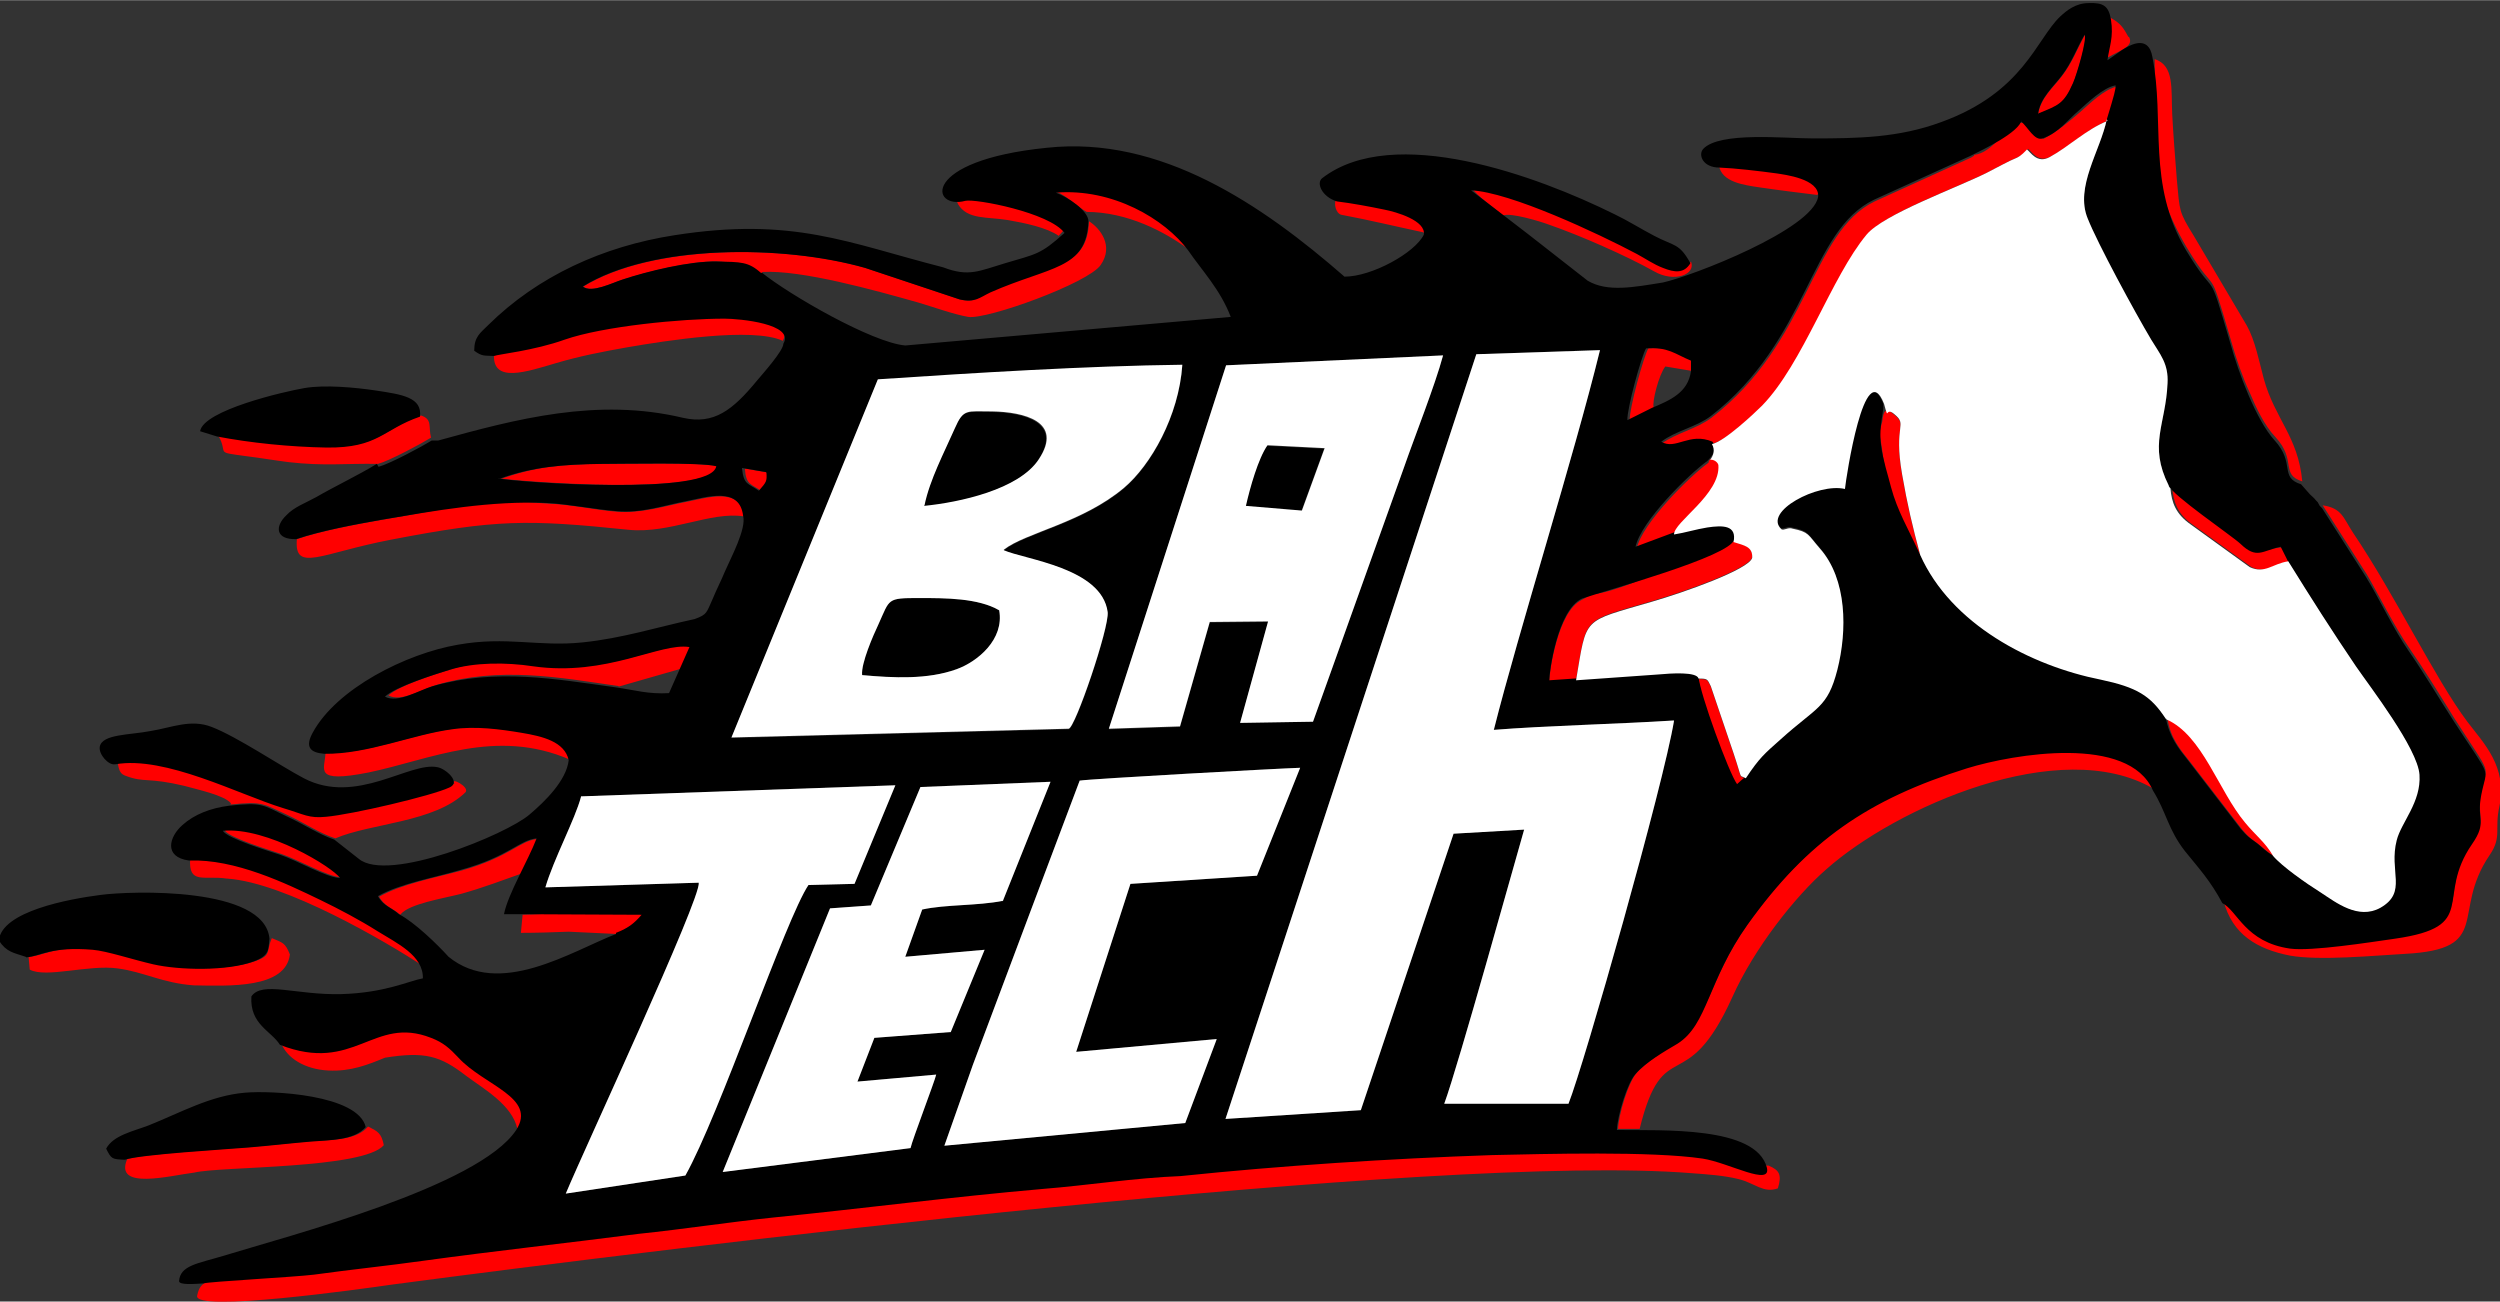 <?xml version="1.0" encoding="UTF-8"?>
<!DOCTYPE svg PUBLIC "-//W3C//DTD SVG 1.1//EN" "http://www.w3.org/Graphics/SVG/1.1/DTD/svg11.dtd">
<!-- Creator: CorelDRAW 2021 (64-Bit) -->
<svg xmlns="http://www.w3.org/2000/svg" xml:space="preserve" width="0.895in" height="0.466in" version="1.1" style="shape-rendering:geometricPrecision; text-rendering:geometricPrecision; image-rendering:optimizeQuality; fill-rule:evenodd; clip-rule:evenodd"
viewBox="0 0 42.86 22.31"
 xmlns:xlink="http://www.w3.org/1999/xlink"
 xmlns:xodm="http://www.corel.com/coreldraw/odm/2003">
 <rect x="0" y="0" width="42.86" height="22.31" fill="#333333" stroke="none"/>
 <defs>
  <style type="text/css">
   <![CDATA[
    .fil1 {fill:black}
    .fil0 {fill:red}
    .fil2 {fill:white}
   ]]>
  </style>
 </defs>
 <g id="Layer_x0020_1">
  <g id="_2665878498480">
   <path class="fil0" d="M31.16 3.33c0.06,-0.08 0.06,0.11 0.05,-0.15 -0.22,-0.11 -0.45,-0.25 -0.75,-0.28 -0.29,-0.03 -0.73,-0.07 -0.99,-0.07 0.04,0.29 0.43,0.34 0.7,0.38 0.34,0.05 0.67,0.09 0.99,0.13l0 -0zm3.79 -1.38c0.34,-0.14 0.44,-0.16 0.59,-0.52 0.07,-0.16 0.25,-0.75 0.2,-0.83 -0.13,0.24 -0.22,0.48 -0.39,0.7 -0.15,0.2 -0.37,0.38 -0.41,0.66l0 -0zm-2.03 7.57c-0.13,-0.48 -0.22,-0.86 -0.31,-1.38 -0.15,-0.86 0.1,-0.84 -0.13,-1.03 -0.17,-0.15 -0.19,-0.05 -0.21,0.11 -0.07,0.29 -0.06,0.09 -0.01,0.44 0.03,0.24 0.08,0.49 0.13,0.69 0.11,0.41 0.26,0.96 0.53,1.16l0 0zm-8.52 -5.54l0.04 0.03 -0.02 -0.15c-0.24,-0.18 -0.33,-0.23 -0.7,-0.31 -0.24,-0.05 -0.56,-0.11 -0.81,-0.14 -0.05,0.07 -0.01,0.25 0.09,0.27 0.48,0.09 0.93,0.2 1.4,0.3zm-7.98 -0.49c0.16,0.28 0.51,0.22 0.86,0.28 0.29,0.05 0.67,0.13 0.87,0.27l0.09 -0.1c-0.25,-0.35 -1.53,-0.59 -1.7,-0.55 -0.13,0.03 -0.21,-0.05 -0.12,0.09l0 -0zm2.2 0.14c0.71,-0 1.35,0.34 1.77,0.65 -0.4,-0.54 -1.3,-1.07 -2.27,-0.99 0.15,0.05 0.36,0.26 0.51,0.34zm8.7 6.54l-0.2 0.11c-0.42,0.2 -0.56,1.26 -0.56,1.4l0.46 -0.03c0.19,-1.11 0.09,-0.99 1.31,-1.35 0.52,-0.15 1.66,-0.55 1.71,-0.75 0.01,-0.19 -0.13,-0.21 -0.32,-0.27 -0.46,0.16 -2,0.9 -2.41,0.9l0 0zm-18.36 5.51l-0.03 0.31c0.28,0 0.55,-0.01 0.82,-0.02l0.84 0.04c0.08,-0.06 0.16,-0.1 0.22,-0.14 0.09,-0.06 0.15,-0.11 0.2,-0.16l0.06 -0.11 -2.13 0.08 0 0zm4.11 -11.02c0.67,-0.04 1.95,0.32 2.66,0.52 0.24,0.07 0.63,0.21 0.87,0.25 0.32,0.05 2.06,-0.58 2.27,-0.89 0.23,-0.33 -0.01,-0.63 -0.2,-0.75 -0.03,0.83 -0.66,0.73 -1.68,1.19 -0.19,0.09 -0.26,0.22 -0.53,0.15l-1.62 -0.54c-1.4,-0.4 -3.65,-0.41 -4.84,0.32 0.14,0.12 0.51,-0.07 0.68,-0.12 0.43,-0.14 1.16,-0.32 1.62,-0.31 0.42,0.01 0.46,0.13 0.76,0.2l0 0zm-9.33 2.8c0.19,0.33 -0.09,0.28 0.5,0.36 0.24,0.03 0.47,0.07 0.71,0.1 0.61,0.07 0.97,0.02 1.53,0.03 0.19,-0.05 0.75,-0.35 0.91,-0.45 -0.05,-0.19 0.03,-0.31 -0.17,-0.38 -0.64,0.22 -0.71,0.55 -1.6,0.53 -0.62,-0.01 -1.31,-0.08 -1.88,-0.19l0 0zm4.34 1.18l-1.54 0.27c-0.46,0.08 -1.04,0.19 -1.45,0.33 -0.05,0.58 0.41,0.24 1.61,0.01 1.82,-0.35 2.33,-0.35 4.08,-0.17 0.7,0.07 1.41,-0.32 1.97,-0.23 -0.05,-0.51 -0.62,-0.32 -0.98,-0.25 -0.37,0.07 -0.76,0.2 -1.19,0.17 -0.38,-0.03 -0.82,-0.13 -1.2,-0.14 -0.37,-0.02 -0.93,-0.12 -1.3,0.02l0 0zm-1.21 7.03c0.15,-0.18 0.73,-0.27 1.04,-0.35 0.39,-0.11 0.7,-0.23 1.04,-0.35 0.11,-0.14 0.19,-0.38 0.27,-0.59 -0.3,0.02 -0.46,0.3 -1.3,0.54 -0.48,0.13 -1.03,0.23 -1.42,0.45 0.09,0.17 0.24,0.2 0.36,0.31l0 0zm-2.92 -1.88c0.57,-0.06 0.56,-0.01 0.98,0.18 0.26,0.12 0.56,0.32 0.82,0.4 0.6,-0.26 1.7,-0.27 2.23,-0.79 0.08,-0.09 -0.27,-0.27 -0.19,-0.15 -0.25,0.17 -1.72,0.43 -2.17,0.5 -0.34,0.03 -0.36,-0.02 -0.73,-0.11 -0.76,-0.18 -1.98,-1 -2.87,-0.74 0.02,0.14 0.05,0.19 0.14,0.22 0.32,0.12 0.37,0.02 1,0.17 0.21,0.06 0.69,0.16 0.8,0.3zm1.91 1.25c-0.12,-0.18 -1.25,-0.88 -2.01,-0.81 0.07,0.13 0.8,0.35 0.98,0.41 0.29,0.1 0.79,0.39 1.03,0.4zm-1.96 0.02c0.99,0.07 2.72,1.08 3.37,1.51 -0.11,-0.27 -0.5,-0.47 -0.78,-0.64 -0.3,-0.18 -0.66,-0.38 -0.97,-0.53 -0.6,-0.29 -1.47,-0.71 -2.26,-0.68 -0.03,0.45 0.24,0.28 0.63,0.34l0 0zm16.37 5.07c-0.78,0.04 -1.59,0.16 -2.36,0.23 -1.6,0.14 -3.03,0.33 -4.62,0.49 -0.77,0.08 -1.54,0.2 -2.31,0.28 -1.24,0.16 -2.44,0.29 -3.68,0.46 -0.64,0.08 -1.24,0.15 -1.89,0.24 -0.32,0.04 -1.81,0.12 -1.89,0.15 -0.06,0.05 -0.11,0.08 -0.14,0.23 -0.07,0.29 2.79,-0.11 3.34,-0.19 4.82,-0.64 17.95,-2.26 22.28,-1.91 0.27,0.02 0.56,0.04 0.8,0.1 0.29,0.07 0.43,0.25 0.68,0.16 0.07,-0.23 0.03,-0.31 -0.16,-0.39l-0.27 -0c-0.27,-0.03 -0.41,-0.09 -0.82,-0.14 -0.88,-0.13 -2.71,-0.08 -3.61,-0.06 -1.77,0.06 -3.62,0.18 -5.34,0.36l0 0zm-18.09 -0.26c-0.23,0.54 0.74,0.28 1.15,0.23 0.45,-0.11 2.9,-0.06 3.25,-0.47 -0.04,-0.21 -0.11,-0.24 -0.27,-0.32 -0.19,0.23 -0.6,0.23 -0.96,0.25 -0.35,0.03 -0.69,0.07 -1.05,0.1 -0.36,0.03 -1.87,0.12 -2.12,0.21l0 -0zm2.64 -1.99c0.1,0.26 0.41,0.45 0.81,0.47 0.38,0.02 0.68,-0.1 0.97,-0.22 0.69,-0.11 0.95,-0.03 1.39,0.31 0.31,0.23 0.79,0.5 0.88,0.91 0.37,-0.56 -0.54,-0.77 -0.99,-1.24 -0.15,-0.17 -0.26,-0.26 -0.47,-0.34 -0.98,-0.39 -1.31,0.62 -2.59,0.12l0 0zm-4.33 -1.48l0.02 0.22c0.28,0.15 1.01,-0.09 1.51,-0.02 0.45,0.06 0.76,0.25 1.3,0.29 0.6,0.01 1.58,0.06 1.65,-0.53 -0.08,-0.2 -0.12,-0.2 -0.31,-0.28 -0.1,0.23 0,0.29 -0.27,0.39 -0.47,0.17 -1.28,0.15 -1.72,0.05 -0.35,-0.08 -0.8,-0.24 -1.04,-0.25 -0.72,-0.06 -0.89,0.12 -1.14,0.13l0 -0zm5.09 -3.49c-0.01,0.28 -0.22,0.52 0.74,0.33 1.06,-0.22 2.18,-0.77 3.45,-0.22 -0.07,-0.31 -0.45,-0.41 -0.81,-0.47 -0.36,-0.06 -0.79,-0.12 -1.19,-0.06 -0.68,0.09 -1.45,0.43 -2.19,0.42l0 0zm5.02 -1.14l1.15 -0.33 0.13 -0.37c-0.51,-0.09 -1.41,0.51 -2.68,0.33 -0.46,-0.07 -1.01,-0.07 -1.43,0.06 -0.26,0.08 -0.94,0.29 -1.11,0.46 0.22,0.12 0.58,-0.11 0.82,-0.18 1.09,-0.32 2.1,-0.13 3.13,0.02l-0 0zm-2.02 -3.57c0.3,0.05 3.64,0.31 3.73,-0.21 -0.27,-0.07 -1.59,-0.04 -1.96,-0.04 -0.68,0 -1.19,0.05 -1.77,0.26zm4.47 0.21c0.13,-0.16 0.14,-0.16 0.13,-0.31l-0.41 -0.07c0.02,0.29 0.11,0.26 0.29,0.39l0 0zm-4.58 -2.35c-0.04,0.52 0.56,0.31 1.07,0.16 0.41,-0.12 0.77,-0.19 1.22,-0.27 0.64,-0.11 2.14,-0.35 2.66,-0.11 0.2,-0.34 -0.75,-0.42 -1.01,-0.42 -0.74,0 -2.08,0.13 -2.74,0.36 -0.53,0.18 -1.14,0.25 -1.21,0.28l-0 0zm20.25 11.72c-0.12,0.22 -0.49,0.41 -0.66,0.61 -0.14,0.15 -0.31,0.71 -0.32,0.96l0.37 0c0.41,-1.66 0.79,-0.49 1.59,-2.26 0.37,-0.83 1.08,-1.73 1.61,-2.19 1.18,-1.05 4.01,-2.32 5.61,-1.38 -0.11,-0.25 -0.02,-0.24 -0.17,-0.45 -0.37,-0.05 -0.81,-0.27 -1.67,-0.2 -0.45,0.04 -0.95,0.15 -1.35,0.28 -1.69,0.53 -2.73,1.24 -3.76,2.68 -0.69,0.97 -0.68,1.74 -1.25,1.95l0 -0zm1.21 -4.43c-0.13,-0.08 -0.04,0.08 -0.21,-0.43l-0.39 -1.15c-0.06,-0.12 -0.05,-0.13 -0.21,-0.13 0.02,0.28 0.52,1.65 0.66,1.84 0.07,-0.06 0.06,-0.06 0.14,-0.12l0 -0zm3.93 -10.71c-0.05,0.06 0.02,0 -0.07,0.06l-1.65 0.75c-1.1,0.53 -1.11,2.41 -2.8,3.71 -0.25,0.19 -0.6,0.26 -0.85,0.44 0.25,0.15 0.48,-0.18 0.88,-0 0.21,-0.04 0.73,-0.53 0.86,-0.66 0.7,-0.72 1.19,-2.21 1.79,-2.93 0.29,-0.35 1.54,-0.8 2.06,-1.06 0.16,-0.08 0.37,-0.2 0.52,-0.26 0.08,-0.04 0.13,-0.1 0.17,-0.14 0.06,0.04 0.17,0.25 0.39,0.13 0.33,-0.18 0.62,-0.47 0.99,-0.62l0.03 0.02c0.03,-0.27 0.11,-0.35 0.12,-0.6 -0.22,0.04 -0.48,0.3 -0.64,0.44 -0.19,0.16 -0.37,0.32 -0.63,0.46 -0.12,-0.1 -0.23,-0.19 -0.35,-0.29 -0.01,0.03 -0.11,-0.01 -0.16,0.04 -0.2,0.18 -0.4,0.48 -0.66,0.52l-0 -0zm-5.51 4.34c-0.03,-0.09 0.09,-0.56 0.2,-0.7l0.48 0.08 0 -0.18c-0.26,-0.11 -0.38,-0.24 -0.77,-0.21 -0.08,0.13 -0.33,1.04 -0.32,1.23l0.42 -0.21 0 0zm-2.58 -3.29c0.13,-0.05 0.63,0.1 0.79,0.16 0.52,0.18 1.32,0.53 1.8,0.8 0.35,0.2 0.72,0.05 0.63,-0.17 -0.11,0.18 -0.27,0.14 -0.47,0.06 -0.16,-0.07 -0.3,-0.15 -0.45,-0.23 -0.66,-0.35 -2.17,-1.06 -2.84,-1.09 0.09,0.13 0.38,0.34 0.54,0.47l0 -0zm2.96 5.45c-0.01,-0.21 0.8,-0.69 0.76,-1.19 -0.01,-0.08 -0.18,-0.15 -0.2,-0.02 -0.32,0.23 -1.14,1.04 -1.23,1.47l0.67 -0.25zm9.39 6.3c0.15,0.58 0.58,0.83 1.14,0.94 0.51,0.09 1.43,-0 1.97,-0.03 1.52,-0.08 0.78,-0.7 1.45,-1.69 0.22,-0.32 0.08,-0.44 0.17,-0.84 0.14,-0.68 -0.27,-1.08 -0.55,-1.45 -0.55,-0.73 -1.23,-2.16 -1.96,-3.24 -0.17,-0.26 -0.19,-0.42 -0.52,-0.47l0.76 1.19c0.21,0.36 0.47,0.89 0.72,1.25 0.27,0.39 0.51,0.78 0.77,1.2 0.68,1.06 0.57,0.77 0.47,1.27 -0.09,0.45 0.11,0.46 -0.16,0.85 -0.64,0.94 0.15,1.41 -1.32,1.62 -0.42,0.06 -1.43,0.23 -1.8,0.17 -0.77,-0.11 -0.9,-0.65 -1.16,-0.78l-0 0zm0.87 -0.77c-0.14,-0.24 -0.3,-0.35 -0.48,-0.57 -0.46,-0.55 -0.73,-1.51 -1.36,-1.78l0.01 -0c0.05,0.33 0.22,0.53 0.38,0.73l0.9 1.17c0.12,0.14 0.13,0.14 0.28,0.25 0.09,0.07 0.15,0.14 0.27,0.21l0 0zm0.27 -5.05l-0.12 -0.24c-0.33,0.02 -0.47,0.18 -0.66,-0.16 -0.21,-0.04 -0.9,-0.75 -1.24,-0.87 0.02,0.25 0.09,0.46 0.35,0.64l1.01 0.73c0.26,0.12 0.39,-0.06 0.66,-0.1l-0 0zm-2.33 -7.07c0.07,0.66 0.23,1.13 0.56,1.69 0.56,0.93 0.34,0.17 0.76,1.6 0.09,0.32 0.2,0.63 0.32,0.89 0.11,0.26 0.25,0.56 0.44,0.76 0.37,0.4 0.08,0.64 0.46,0.76 -0.07,-0.77 -0.47,-1.07 -0.66,-1.76 -0.08,-0.3 -0.15,-0.66 -0.29,-0.91l-0.91 -1.54c-0.26,-0.42 -0.24,-0.42 -0.29,-0.96 -0.03,-0.38 -0.06,-0.75 -0.08,-1.13 -0.02,-0.43 0.04,-0.83 -0.3,-0.94 0.01,0.49 -0.04,1.12 0,1.55l0 0zm-0.44 -1.92c-0.09,-0.16 -0.13,-0.23 -0.31,-0.33 0.03,0.3 -0.05,0.45 -0.04,0.68 0.2,-0.12 0.45,-0.18 0.36,-0.35z"/>
   <path class="fil1" d="M5.83 15.05c-0.24,-0.01 -0.73,-0.3 -1.03,-0.4 -0.18,-0.06 -0.91,-0.28 -0.98,-0.41 0.76,-0.07 1.89,0.63 2.01,0.81zm0.63 -7.1c-0.31,0.19 -0.73,0.39 -1.04,0.57 -0.18,0.1 -0.38,0.17 -0.51,0.31 -0.2,0.19 -0.19,0.42 0.17,0.41 0.41,-0.14 1,-0.25 1.45,-0.33 0.94,-0.16 1.88,-0.33 2.84,-0.29 0.38,0.02 0.82,0.11 1.2,0.14 0.43,0.04 0.82,-0.1 1.19,-0.17 0.36,-0.07 0.92,-0.26 0.98,0.25 0.06,0.22 -0.21,0.72 -0.31,0.95 -0.07,0.17 -0.14,0.3 -0.21,0.47 -0.11,0.24 -0.09,0.27 -0.31,0.35 -0.65,0.14 -1.24,0.33 -1.92,0.4 -0.76,0.08 -1.3,-0.11 -2.14,0.04 -0.88,0.15 -2.08,0.75 -2.49,1.51 -0.13,0.24 -0.05,0.34 0.2,0.36 0.74,0.01 1.51,-0.33 2.19,-0.42 0.4,-0.06 0.83,0 1.19,0.06 0.36,0.06 0.74,0.15 0.81,0.47 -0.04,0.35 -0.41,0.71 -0.67,0.93 -0.39,0.34 -2.43,1.18 -2.93,0.76l-0.42 -0.33c-0.25,-0.08 -0.55,-0.28 -0.82,-0.4 -0.42,-0.2 -0.41,-0.24 -0.98,-0.18 -0.32,0.04 -0.6,0.15 -0.8,0.33 -0.23,0.2 -0.33,0.55 0.11,0.61 0.79,-0.03 1.66,0.39 2.26,0.68 0.31,0.15 0.67,0.34 0.97,0.53 0.34,0.21 0.79,0.42 0.78,0.81 -0.23,0.04 -0.65,0.25 -1.4,0.27 -0.77,0.02 -1.36,-0.23 -1.54,0.04 -0.03,0.48 0.34,0.59 0.49,0.83 1.28,0.5 1.6,-0.51 2.59,-0.12 0.21,0.08 0.32,0.18 0.47,0.34 0.44,0.48 1.35,0.68 0.99,1.24 -0.64,0.97 -3.89,1.81 -5.03,2.16 -0.43,0.13 -0.73,0.16 -0.75,0.43 -0,0.07 0.25,0.05 0.42,0.04 0.08,-0.03 1.57,-0.11 1.89,-0.15 0.65,-0.09 1.25,-0.15 1.89,-0.24 1.24,-0.17 2.44,-0.3 3.68,-0.46 0.77,-0.08 1.54,-0.2 2.31,-0.28 1.59,-0.16 3.02,-0.35 4.62,-0.49 0.76,-0.06 1.58,-0.19 2.36,-0.22 1.73,-0.18 3.58,-0.3 5.34,-0.36 0.91,-0.02 2.73,-0.07 3.61,0.06 0.45,0.07 1.19,0.49 1.1,0.15 -0.19,-0.71 -1.78,-0.63 -2.57,-0.64 0.01,-0.25 0.18,-0.81 0.32,-0.96 0.17,-0.2 0.5,-0.39 0.72,-0.52 0.52,-0.33 0.51,-1.07 1.2,-2.04 1.03,-1.44 2.07,-2.15 3.76,-2.68 0.81,-0.25 2.78,-0.58 3.19,0.38 0.23,0.37 0.26,0.67 0.55,1.04 0.25,0.31 0.43,0.5 0.64,0.89 0.26,0.13 0.39,0.67 1.16,0.78 0.37,0.05 1.38,-0.11 1.8,-0.17 1.46,-0.21 0.68,-0.69 1.32,-1.62 0.27,-0.39 0.07,-0.4 0.16,-0.85 0.1,-0.51 0.2,-0.22 -0.48,-1.27 -0.27,-0.42 -0.5,-0.81 -0.77,-1.2 -0.25,-0.36 -0.5,-0.89 -0.72,-1.25l-0.76 -1.19 -0.04 -0.04c-0.07,-0.12 -0,-0.02 -0.07,-0.1 -0.03,-0.04 -0.06,-0.06 -0.1,-0.1 -0.06,-0.07 -0.1,-0.11 -0.15,-0.17 -0.38,-0.12 -0.09,-0.36 -0.46,-0.76 -0.31,-0.34 -0.62,-1.17 -0.75,-1.65 -0.42,-1.43 -0.2,-0.67 -0.76,-1.6 -0.68,-1.14 -0.36,-2.22 -0.58,-3.32 -0.03,-0.17 -0.12,-0.29 -0.34,-0.21 -0.16,0.06 -0.29,0.18 -0.43,0.27 0.03,-0.23 0.11,-0.39 0.06,-0.7 -0.04,-0.23 -0.13,-0.29 -0.38,-0.28 -0.23,0 -0.38,0.13 -0.49,0.23 -0.41,0.39 -0.63,1.3 -2.04,1.81 -0.73,0.27 -1.43,0.28 -2.2,0.28 -0.48,-0 -1.6,-0.12 -1.88,0.18 -0.09,0.1 -0.01,0.32 0.28,0.32 0.26,0.01 0.69,0.06 0.98,0.1 0.12,0.02 0.74,0.09 0.71,0.4 -0.09,0.56 -2.16,1.36 -2.66,1.47 -0.5,0.08 -0.95,0.17 -1.29,-0.03l-0.78 -0.61c-0.16,-0.13 -1.21,-0.93 -1.22,-0.94 0.67,0.03 2.18,0.74 2.84,1.09 0.15,0.08 0.29,0.18 0.45,0.24 0.2,0.08 0.36,0.1 0.47,-0.08 -0.19,-0.35 -0.28,-0.29 -0.62,-0.47 -0.23,-0.12 -0.45,-0.26 -0.68,-0.37 -1.33,-0.66 -3.79,-1.56 -5.01,-0.62 -0.11,0.08 -0.01,0.32 0.25,0.4 0.25,0.03 0.57,0.09 0.81,0.14 0.21,0.04 0.72,0.19 0.68,0.43 -0.15,0.31 -0.89,0.72 -1.36,0.72 -1.41,-1.23 -3.15,-2.42 -5.1,-2.21 -2.19,0.22 -1.99,1.07 -1.4,0.91 0.17,-0.04 1.44,0.2 1.7,0.55 -0.42,0.38 -0.49,0.36 -1.02,0.52 -0.44,0.13 -0.62,0.24 -1.06,0.07 -1.64,-0.42 -2.57,-0.87 -4.61,-0.55 -1.22,0.19 -2.34,0.7 -3.19,1.54 -0.14,0.14 -0.24,0.2 -0.24,0.44 0.14,0.1 0.16,0.08 0.34,0.09 0.07,-0.03 0.68,-0.09 1.21,-0.28 0.66,-0.23 2,-0.36 2.74,-0.36 0.26,0 1.21,0.09 1.01,0.43 -0,0.12 -0.35,0.51 -0.45,0.63 -0.42,0.51 -0.74,0.76 -1.27,0.64 -1.47,-0.35 -2.86,0.02 -4.2,0.39l-0.11 -0c-0.16,0.1 -0.72,0.4 -0.91,0.45l0 -0zm28.48 -6c0.04,-0.28 0.26,-0.46 0.41,-0.66 0.17,-0.22 0.25,-0.46 0.39,-0.7 0.04,0.08 -0.13,0.67 -0.2,0.83 -0.16,0.36 -0.25,0.38 -0.59,0.52l-0 0zm-0.29 0.13c0.12,0.1 0.23,0.34 0.37,0.29 0.28,-0.1 0.42,-0.31 0.61,-0.47 0.16,-0.14 0.42,-0.4 0.64,-0.44 -0,0.08 -0.02,0.15 -0.15,0.58 -0.11,0.54 -0.55,1.16 -0.33,1.7 0.17,0.43 0.81,1.61 1.09,2.08 0.15,0.25 0.3,0.41 0.28,0.75 -0.03,0.71 -0.33,1.05 0.02,1.75 0.05,0.16 1.08,0.86 1.23,1 0.28,0.27 0.37,0.12 0.69,0.05l0.12 0.24c0.39,0.63 0.76,1.21 1.16,1.8 0.24,0.35 1.06,1.41 1.09,1.86 0.04,0.47 -0.31,0.81 -0.39,1.12 -0.14,0.54 0.19,0.89 -0.28,1.16 -0.38,0.21 -0.76,-0.09 -1.02,-0.26 -0.24,-0.15 -0.67,-0.45 -0.82,-0.63 -0.12,-0.07 -0.18,-0.14 -0.27,-0.21 -0.15,-0.11 -0.16,-0.11 -0.28,-0.25l-0.9 -1.17c-0.16,-0.2 -0.32,-0.4 -0.38,-0.73l-0.01 0c-0.26,-0.4 -0.5,-0.54 -1.11,-0.67 -1.21,-0.24 -2.57,-0.95 -3.1,-2.14 -0.2,-0.44 -0.38,-0.73 -0.49,-1.14 -0.05,-0.2 -0.14,-0.47 -0.17,-0.71 -0.05,-0.36 0.07,-0.63 0.03,-0.74 -0.35,-0.83 -0.64,1.26 -0.66,1.46 -0.46,-0.11 -1.41,0.39 -1.09,0.69 0.04,0.03 0.12,-0.04 0.19,-0.01 0.29,0.06 0.26,0.1 0.47,0.34 0.47,0.53 0.47,1.41 0.3,2.08 -0.17,0.66 -0.35,0.63 -0.97,1.19 -0.28,0.25 -0.36,0.31 -0.6,0.67 -0.08,0.06 -0.07,0.06 -0.14,0.12 -0.14,-0.19 -0.64,-1.56 -0.66,-1.84 -0.03,-0.12 -0.47,-0.09 -0.69,-0.07l-1.87 0.13c-0,-0.14 0.14,-1.2 0.56,-1.4 0.44,-0.15 2.53,-0.72 2.61,-1.01 0.06,-0.29 -0.18,-0.29 -0.45,-0.25 -0.19,0.03 -0.38,0.09 -0.57,0.12l-0.67 0.25c0.09,-0.43 0.91,-1.24 1.23,-1.47 0.07,-0.07 0.18,-0.19 0.09,-0.33 -0.4,-0.17 -0.63,0.15 -0.88,0 0.25,-0.19 0.6,-0.25 0.85,-0.44 1.68,-1.3 1.69,-3.18 2.8,-3.71l1.65 -0.75c0.2,-0.1 0.84,-0.4 0.88,-0.62l0 -0zm-19.88 9.49c0.55,0.05 1.13,0.08 1.63,-0.1 0.36,-0.13 0.82,-0.51 0.73,-1.01 -0.36,-0.21 -0.92,-0.21 -1.37,-0.21 -0.56,0 -0.5,0.01 -0.7,0.45 -0.09,0.19 -0.3,0.67 -0.28,0.87l0 -0zm-12.79 1.53c0.85,-0.15 2.12,0.52 2.87,0.75 0.37,0.11 0.44,0.18 0.74,0.15 0.45,-0.04 1.81,-0.36 2.11,-0.5 0.22,-0.09 -0.07,-0.33 -0.2,-0.35 -0.48,-0.1 -1.39,0.66 -2.29,0.19 -0.4,-0.21 -1.14,-0.71 -1.58,-0.88 -0.36,-0.14 -0.68,0.01 -1.05,0.07 -0.36,0.07 -0.83,0.05 -0.87,0.27 -0.02,0.13 0.15,0.32 0.26,0.3l0 -0zm8.58 2.91c-0.77,0.3 -2,1.1 -2.87,0.39 -0.19,-0.21 -0.58,-0.59 -0.85,-0.73 -0.12,-0.11 -0.27,-0.14 -0.36,-0.31 0.39,-0.22 0.95,-0.31 1.42,-0.45 0.83,-0.23 1,-0.51 1.3,-0.54 -0.15,0.39 -0.49,0.95 -0.56,1.3l0.3 0 2.06 0.01c-0.13,0.15 -0.23,0.23 -0.44,0.31l0 0zm-0.6 -2.36l5.39 -0.19 -0.7 1.69 -0.79 0.02c-0.39,0.58 -1.53,3.95 -2.11,4.98l-2.05 0.31c0.32,-0.77 2.32,-5.06 2.28,-5.33l-2.63 0.08c0.14,-0.48 0.51,-1.17 0.61,-1.55l0 0zm18.74 -1.3c-0.18,1.1 -1.54,5.89 -1.81,6.57l-2.13 0c0.24,-0.65 1.23,-4.22 1.37,-4.7l-1.21 0.07 -1.59 4.74 -2.32 0.15 4.3 -13.11 2.12 -0.07c-0.44,1.8 -1.4,4.84 -1.82,6.51 0.86,-0.07 2.13,-0.1 3.07,-0.16l-0 0zm-12.51 7.29l0.49 -1.39c0.13,-0.35 1.82,-4.85 1.83,-4.87 0.17,-0.03 3.43,-0.21 3.78,-0.22l-0.74 1.85 -2.17 0.14 -0.93 2.88 2.41 -0.22 -0.54 1.44 -4.14 0.39 0 0zm1.01 -4.2c-0.46,0.09 -0.98,0.06 -1.39,0.15l-0.29 0.81 1.36 -0.12 -0.58 1.41 -1.31 0.1 -0.29 0.75 1.35 -0.12c-0.02,0.1 -0.41,1.12 -0.44,1.26l-3.22 0.41 1.84 -4.52 0.7 -0.05 0.85 -2.03 2.23 -0.09 -0.82 2.05 -0 0zm-4.06 -7.34c0.01,0.15 0,0.16 -0.13,0.31 -0.18,-0.13 -0.26,-0.09 -0.29,-0.39l0.41 0.07 0 -0zm-0.09 -3.42c-0.22,-0.2 -0.35,-0.19 -0.76,-0.2 -0.47,-0.01 -1.2,0.17 -1.62,0.31 -0.16,0.05 -0.53,0.24 -0.68,0.12 1.18,-0.73 3.43,-0.72 4.84,-0.32l1.62 0.54c0.27,0.06 0.34,-0.03 0.53,-0.12 1.02,-0.45 1.65,-0.39 1.68,-1.22 -0,-0.18 -0.36,-0.42 -0.56,-0.49 0.97,-0.08 1.87,0.45 2.27,0.99 0.24,0.35 0.55,0.67 0.73,1.14l-5.58 0.49c-0.57,-0.05 -1.99,-0.87 -2.46,-1.25l0 0zm-9.33 2.8c0.57,0.11 1.26,0.18 1.88,0.19 0.89,0.01 0.96,-0.31 1.6,-0.53 0.04,-0.33 -0.3,-0.38 -0.77,-0.45 -0.34,-0.05 -0.86,-0.1 -1.21,-0.04 -0.35,0.06 -1.73,0.38 -1.79,0.74l0.29 0.09 0 -0zm4.83 0.73c0.58,-0.21 1.08,-0.25 1.77,-0.26 0.38,-0 1.69,-0.03 1.96,0.04 -0.09,0.52 -3.43,0.27 -3.73,0.21zm19.77 -1.22l-0.42 0.21c-0.01,-0.19 0.24,-1.1 0.32,-1.23 0.38,-0.03 0.5,0.1 0.77,0.21l0 0.18c-0.05,0.37 -0.36,0.5 -0.67,0.63l0 0zm-11.11 2.45c0.36,0.16 1.68,0.3 1.78,1.06 0.03,0.26 -0.56,2 -0.67,2l-5.78 0.15 2.51 -6.14c1.65,-0.11 3.58,-0.23 5.22,-0.25 -0.06,0.88 -0.54,1.72 -1,2.11 -0.71,0.6 -1.69,0.77 -2.06,1.06l0 0zm4.05 2.96l0.48 -1.74 -1 0.01 -0.51 1.79 -1.22 0.04 2.01 -6.24 3.72 -0.17c-0.14,0.52 -0.49,1.4 -0.67,1.92l-1.23 3.44 -0.33 0.92 -1.24 0.02 0 0zm-19.12 7.48c0.25,-0.09 1.76,-0.18 2.12,-0.21 0.36,-0.03 0.7,-0.07 1.05,-0.1 0.36,-0.03 0.76,-0.02 0.96,-0.25 -0.13,-0.56 -1.62,-0.63 -2.07,-0.59 -0.59,0.05 -1.1,0.34 -1.65,0.56 -0.26,0.1 -0.61,0.17 -0.73,0.4 0.09,0.18 0.1,0.18 0.32,0.19l-0 0zm-1.69 -3.47c0.25,-0.02 0.42,-0.19 1.14,-0.13 0.24,0.02 0.69,0.17 1.04,0.25 0.44,0.1 1.26,0.12 1.72,-0.05 0.27,-0.1 0.25,-0.2 0.27,-0.39 -0.08,-0.9 -2.38,-0.82 -2.9,-0.75 -0.54,0.07 -1.69,0.28 -1.74,0.78 0.13,0.2 0.25,0.21 0.46,0.28l0 0zm20.9 -7.73l0.96 0.08 0.39 -1.07 -0.98 -0.05c-0.16,0.23 -0.3,0.73 -0.37,1.04zm-5.52 -0c0.61,-0.06 1.63,-0.28 1.97,-0.8 0.43,-0.65 -0.26,-0.81 -0.8,-0.82 -0.44,-0 -0.49,-0.05 -0.64,0.29 -0.18,0.41 -0.43,0.88 -0.52,1.32l0 -0zm-4.36 3.2c-0.36,0.02 -0.57,-0.05 -0.92,-0.1 -1.02,-0.14 -2.04,-0.33 -3.13,-0.02 -0.24,0.07 -0.6,0.3 -0.82,0.18 0.18,-0.17 0.85,-0.38 1.11,-0.46 0.42,-0.13 0.97,-0.13 1.43,-0.06 1.27,0.18 2.17,-0.41 2.68,-0.33l-0.35 0.79 0 0z"/>
   <path class="fil2" d="M35.9 0l0 0 0 0zm-1.32 2.2c0.01,-0.01 0.01,-0.01 0.02,-0.02 -0.01,0.01 -0.01,0.01 -0.02,0.02zm1.54 -0.16c-0.11,0.54 -0.55,1.16 -0.33,1.7 0.17,0.43 0.81,1.61 1.09,2.08 0.15,0.25 0.3,0.41 0.28,0.75 -0.03,0.71 -0.33,1.05 0.02,1.75 0,0.01 0.01,0.03 0.03,0.05 0.02,0.24 0.09,0.44 0.35,0.62l1.01 0.73c0.26,0.12 0.39,-0.06 0.66,-0.1 0.39,0.63 0.76,1.21 1.16,1.8 0.24,0.35 1.06,1.41 1.09,1.86 0.03,0.47 -0.31,0.81 -0.39,1.12 -0.14,0.54 0.19,0.89 -0.28,1.16 -0.38,0.21 -0.76,-0.09 -1.02,-0.26 -0.24,-0.15 -0.67,-0.45 -0.82,-0.63 -0.14,-0.24 -0.3,-0.35 -0.48,-0.57 -0.46,-0.55 -0.73,-1.5 -1.35,-1.77l-0 -0.01 -0.01 0c-0.26,-0.4 -0.5,-0.54 -1.11,-0.67 -1.21,-0.24 -2.57,-0.95 -3.1,-2.14 -0.13,-0.48 -0.22,-0.86 -0.31,-1.38 -0.15,-0.86 0.1,-0.84 -0.13,-1.03 -0.17,-0.15 -0.09,0.15 -0.18,-0.18 -0.33,-0.85 -0.65,1.26 -0.67,1.46 -0.46,-0.11 -1.41,0.39 -1.09,0.69 0.04,0.03 0.12,-0.04 0.19,-0.01 0.29,0.06 0.26,0.1 0.47,0.34 0.47,0.53 0.47,1.41 0.3,2.08 -0.17,0.66 -0.35,0.63 -0.97,1.19 -0.28,0.25 -0.36,0.31 -0.6,0.67 -0.13,-0.08 -0.04,0.08 -0.21,-0.43l-0.39 -1.15c-0.06,-0.12 -0.05,-0.13 -0.21,-0.13 -0.03,-0.12 -0.47,-0.09 -0.69,-0.07l-1.41 0.1c0.19,-1.11 0.09,-0.99 1.31,-1.35 0.52,-0.15 1.66,-0.55 1.71,-0.75 0.01,-0.19 -0.13,-0.21 -0.32,-0.27 0.06,-0.29 -0.18,-0.29 -0.45,-0.25 -0.19,0.03 -0.38,0.09 -0.57,0.12 -0.01,-0.21 0.8,-0.69 0.76,-1.19 -0.01,-0.05 -0.08,-0.1 -0.14,-0.09 0.05,-0.07 0.09,-0.16 0.03,-0.27 0.21,-0.04 0.73,-0.53 0.86,-0.66 0.7,-0.72 1.19,-2.21 1.79,-2.93 0.29,-0.35 1.54,-0.8 2.06,-1.06 0.16,-0.08 0.37,-0.2 0.52,-0.26 0.08,-0.04 0.13,-0.1 0.17,-0.14 0.06,0.04 0.17,0.25 0.39,0.13 0.33,-0.18 0.62,-0.47 0.99,-0.62l0 0z"/>
   <path class="fil2" d="M14.77 11.57c0.55,0.05 1.13,0.08 1.63,-0.1 0.36,-0.13 0.82,-0.51 0.73,-1.01 -0.36,-0.21 -0.92,-0.21 -1.37,-0.21 -0.56,0 -0.5,0.01 -0.7,0.45 -0.09,0.19 -0.3,0.67 -0.28,0.87l0 -0zm-4.81 2.08l5.39 -0.19 -0.7 1.69 -0.79 0.02c-0.39,0.58 -1.53,3.95 -2.11,4.98l-2.05 0.31c0.32,-0.77 2.32,-5.06 2.28,-5.33l-2.63 0.08c0.14,-0.48 0.51,-1.17 0.61,-1.55l0 0zm18.74 -1.3c-0.18,1.1 -1.54,5.89 -1.81,6.57l-2.13 0c0.24,-0.65 1.23,-4.22 1.37,-4.7l-1.21 0.07 -1.59 4.74 -2.32 0.15 4.3 -13.11 2.12 -0.07c-0.44,1.8 -1.4,4.84 -1.82,6.51 0.86,-0.07 2.13,-0.1 3.07,-0.16l-0 0zm-12.51 7.29l0.49 -1.39c0.13,-0.35 1.82,-4.85 1.83,-4.87 0.17,-0.03 3.43,-0.21 3.78,-0.22l-0.74 1.85 -2.17 0.14 -0.93 2.88 2.41 -0.22 -0.54 1.44 -4.14 0.39 0 0zm1.01 -4.2c-0.46,0.09 -0.98,0.06 -1.39,0.15l-0.29 0.81 1.36 -0.12 -0.58 1.41 -1.31 0.1 -0.29 0.75 1.35 -0.12c-0.02,0.1 -0.41,1.12 -0.44,1.26l-3.22 0.41 1.84 -4.52 0.7 -0.05 0.85 -2.03 2.23 -0.09 -0.82 2.05 -0 0zm0.01 -6.01c0.36,0.16 1.68,0.3 1.78,1.06 0.03,0.26 -0.56,2 -0.67,2l-5.78 0.15 2.51 -6.14c1.65,-0.11 3.58,-0.23 5.22,-0.25 -0.06,0.88 -0.54,1.72 -1,2.11 -0.71,0.6 -1.69,0.77 -2.06,1.06l0 -0zm4.05 2.96l0.48 -1.74 -1 0.01 -0.51 1.79 -1.22 0.04 2.01 -6.23 3.72 -0.17c-0.14,0.52 -0.49,1.4 -0.67,1.92l-1.23 3.44 -0.33 0.92 -1.24 0.02 0 0zm0.1 -3.72l0.96 0.08 0.39 -1.07 -0.98 -0.05c-0.16,0.23 -0.3,0.73 -0.37,1.04zm-5.52 -0c0.61,-0.06 1.63,-0.28 1.97,-0.8 0.43,-0.65 -0.26,-0.81 -0.8,-0.82 -0.44,-0 -0.49,-0.05 -0.64,0.29 -0.18,0.41 -0.43,0.88 -0.52,1.32l0 0z"/>
  </g>
 </g>
</svg>
